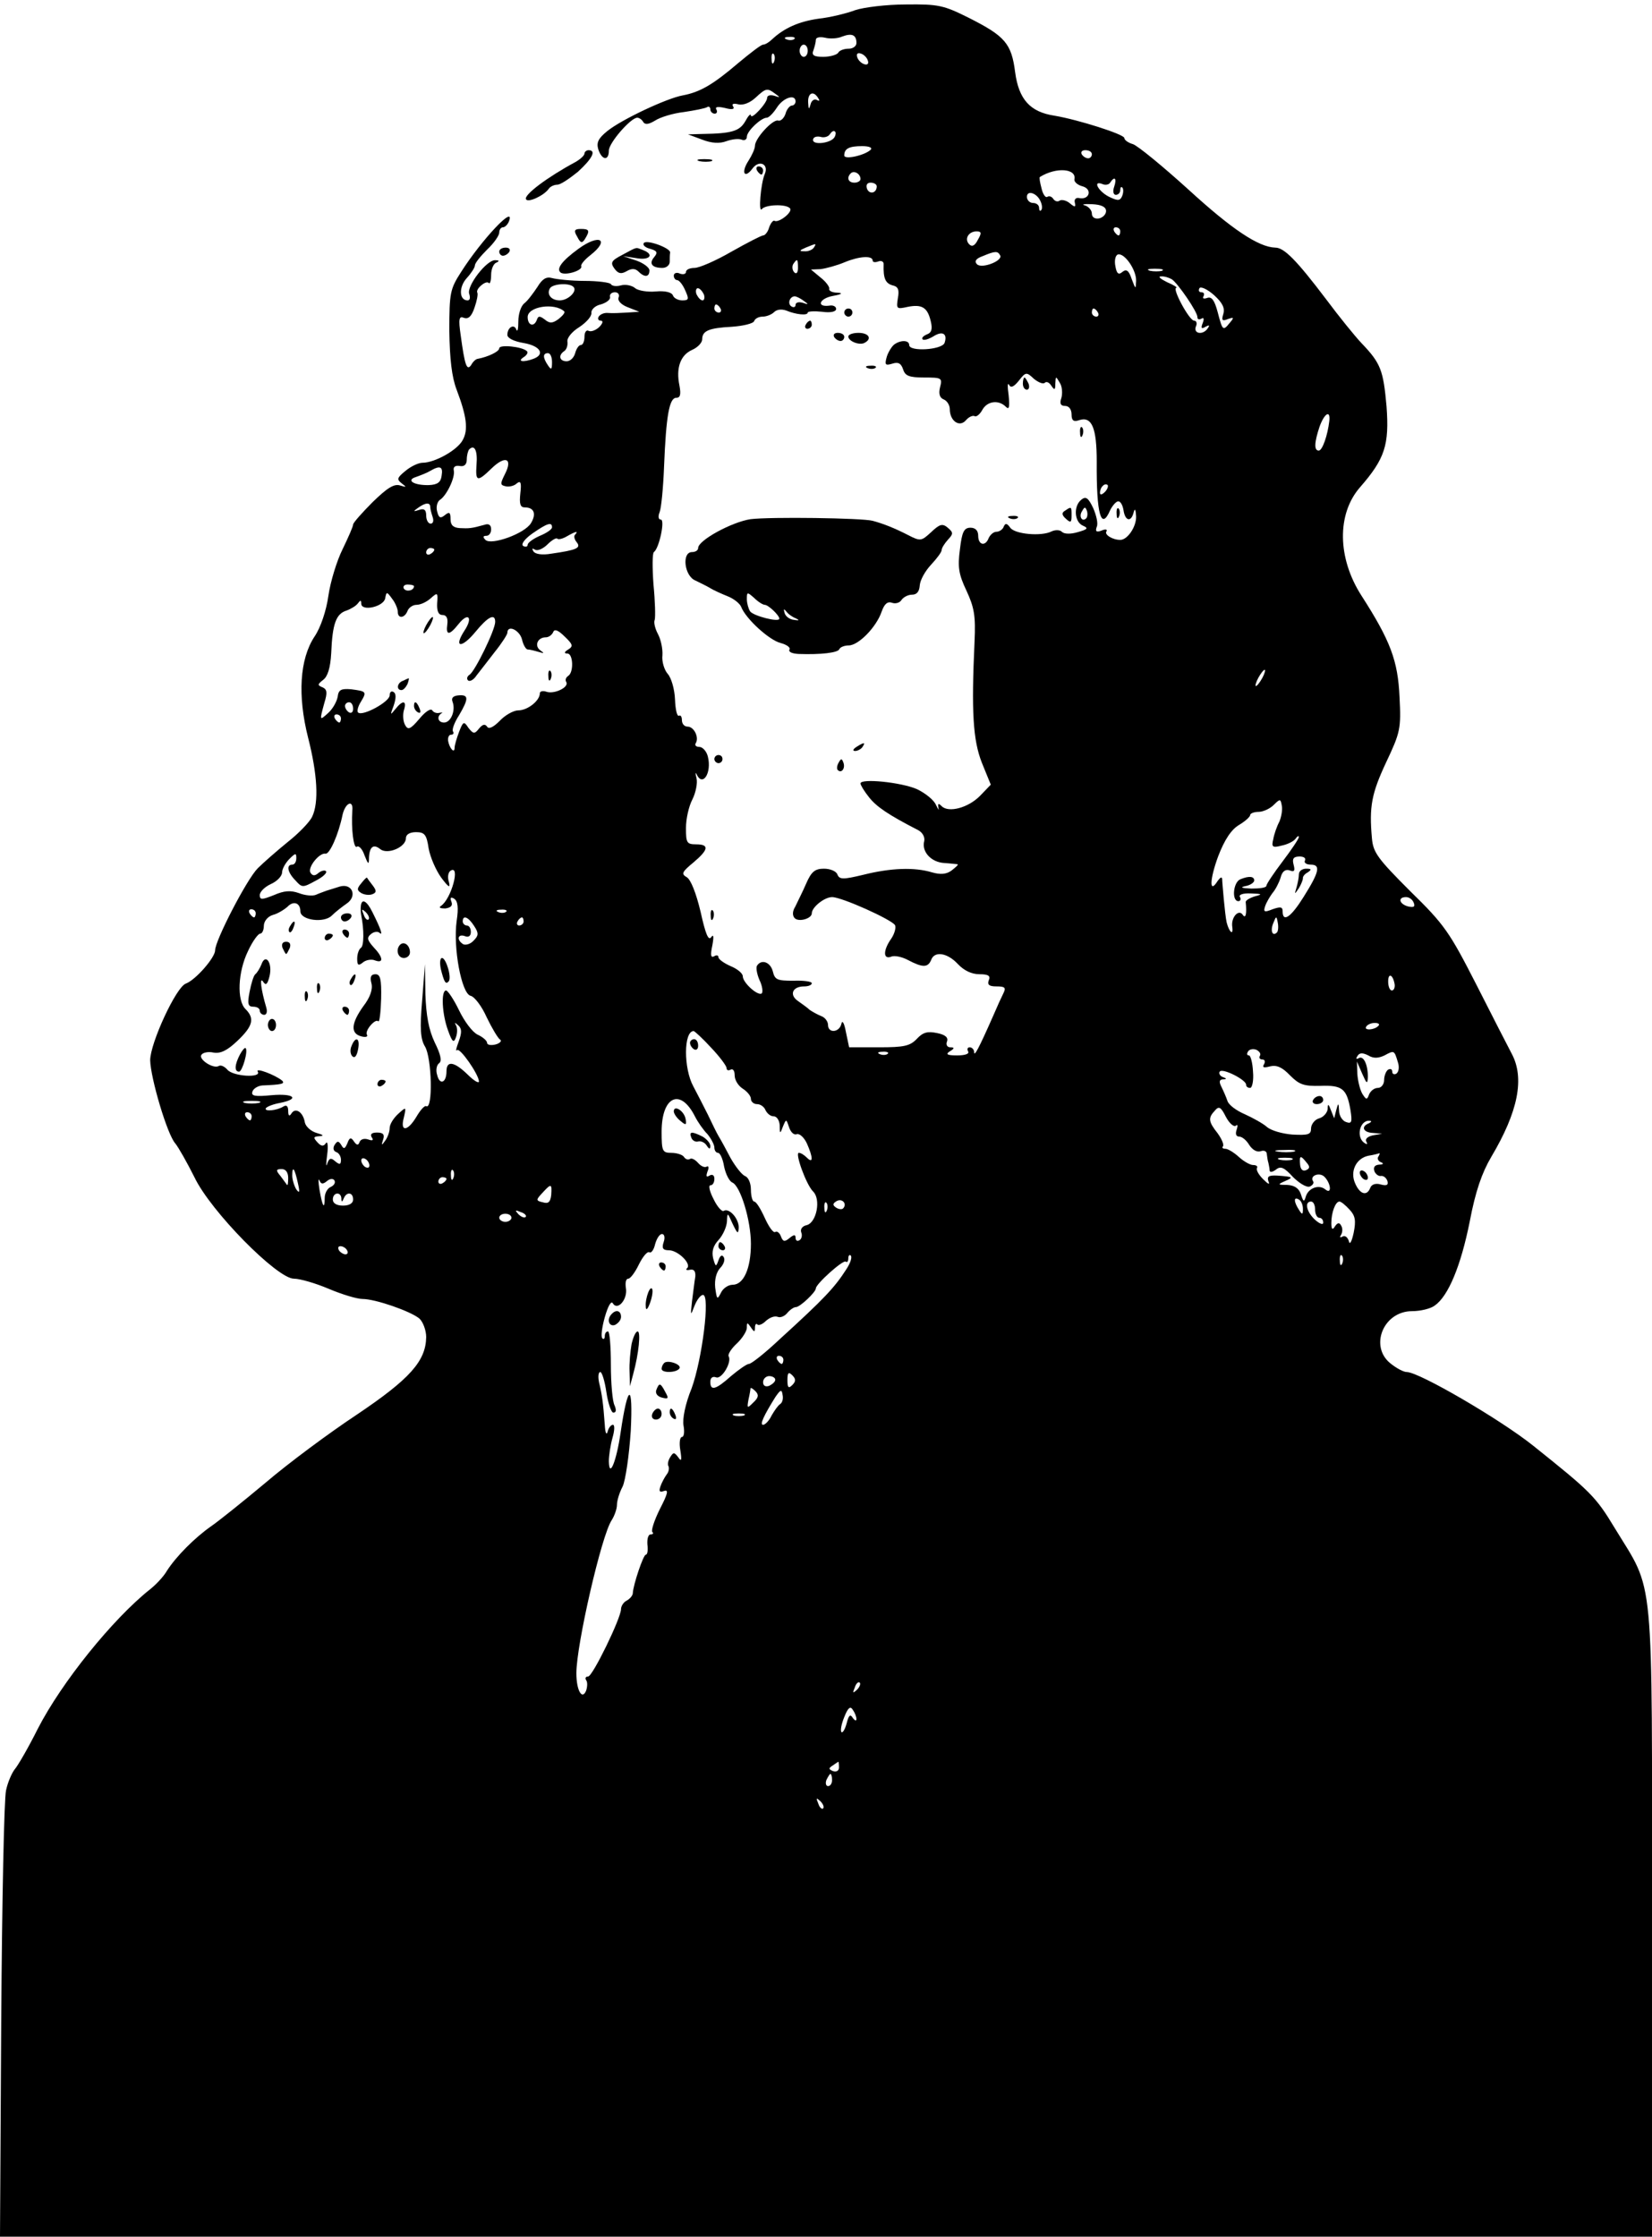<?xml version="1.0" standalone="no"?>
<!DOCTYPE svg PUBLIC "-//W3C//DTD SVG 20010904//EN"
 "http://www.w3.org/TR/2001/REC-SVG-20010904/DTD/svg10.dtd">
<svg version="1.0" xmlns="http://www.w3.org/2000/svg"
 width="407pt" height="551pt" viewBox="0 0 407 551"
 preserveAspectRatio="xMidYMid meet">

<g transform="translate(0,551) scale(0.1,-0.1)"
fill="#000000" stroke="none">
<path d="M2107 5485 c-21 -8 -62 -18 -90 -21 -49 -7 -85 -23 -115 -51 -7 -7
-17 -13 -22 -13 -5 0 -32 -21 -62 -46 -61 -52 -93 -71 -136 -79 -39 -7 -150
-59 -186 -88 -22 -18 -27 -28 -22 -45 9 -27 26 -29 26 -3 0 19 54 81 70 81 5
0 12 -5 15 -11 5 -7 14 -5 29 4 12 8 44 18 71 21 27 4 52 9 57 12 4 3 8 0 8
-5 0 -6 5 -11 11 -11 5 0 7 5 4 10 -4 7 3 8 21 4 18 -5 25 -3 20 4 -4 6 1 8
13 5 12 -3 29 4 42 16 26 24 29 25 49 10 13 -9 12 -10 -2 -5 -10 3 -18 1 -18
-5 0 -13 -40 -56 -40 -43 -1 5 -7 -2 -14 -15 -14 -24 -33 -30 -106 -31 l-35
-1 35 -13 c23 -9 43 -10 59 -4 14 5 30 7 38 4 7 -3 13 0 13 7 0 14 35 47 49
47 5 0 16 11 25 25 16 25 46 34 46 15 0 -5 -4 -10 -9 -10 -5 0 -13 -9 -16 -21
-4 -11 -12 -18 -18 -16 -13 4 -57 -44 -57 -62 0 -7 -7 -23 -16 -37 -19 -29
-10 -46 10 -19 16 22 41 11 30 -14 -10 -24 -16 -98 -7 -86 9 11 59 13 69 2 9
-8 -27 -37 -38 -31 -3 2 -9 -5 -13 -16 -3 -11 -10 -20 -15 -20 -4 0 -39 -18
-78 -40 -38 -22 -79 -40 -91 -40 -11 0 -21 -4 -21 -10 0 -5 -7 -7 -15 -4 -8 4
-15 1 -15 -5 0 -6 4 -11 8 -11 5 0 14 -11 20 -25 10 -22 9 -25 -7 -25 -11 0
-21 6 -23 12 -3 8 -19 12 -42 10 -20 -2 -44 2 -51 8 -8 7 -24 10 -35 7 -11 -3
-22 -2 -25 3 -2 4 -32 8 -65 8 -33 0 -69 4 -80 7 -14 4 -24 -2 -36 -22 -10
-15 -24 -34 -32 -40 -9 -7 -15 -27 -15 -45 0 -18 -2 -27 -5 -20 -5 15 -22 6
-22 -13 0 -8 16 -16 40 -20 41 -7 54 -28 24 -39 -24 -9 -41 -7 -24 4 8 5 12
12 8 15 -11 11 -68 17 -68 7 0 -8 -27 -21 -53 -26 -4 0 -12 -7 -16 -15 -11
-16 -16 -1 -26 73 -6 41 -4 48 8 43 11 -4 19 4 26 25 6 17 9 33 7 37 -5 9 21
31 28 24 3 -4 6 5 6 20 0 14 6 28 13 30 8 4 7 6 -3 6 -21 1 -71 -64 -64 -83 3
-9 2 -16 -4 -16 -21 0 -22 33 -2 55 11 12 20 26 20 31 0 6 14 23 30 39 17 16
30 35 30 42 0 7 4 13 9 13 5 0 12 7 15 15 16 43 -67 -45 -118 -125 -27 -42
-29 -51 -29 -145 1 -69 6 -114 18 -145 25 -66 29 -99 15 -124 -13 -25 -69 -56
-99 -56 -10 0 -29 -9 -42 -20 -21 -17 -22 -21 -9 -31 12 -9 12 -10 -4 -5 -15
5 -32 -6 -68 -41 -26 -26 -48 -51 -48 -55 0 -5 -12 -32 -26 -61 -14 -28 -30
-80 -35 -115 -5 -36 -19 -78 -34 -100 -37 -56 -42 -146 -16 -249 23 -90 27
-160 10 -195 -6 -13 -33 -41 -61 -63 -27 -22 -60 -51 -73 -64 -27 -27 -105
-178 -105 -202 0 -18 -48 -73 -72 -82 -24 -8 -88 -147 -88 -189 1 -44 42 -183
62 -205 8 -10 29 -47 47 -83 40 -84 204 -250 245 -250 15 0 53 -11 86 -25 33
-14 70 -25 83 -25 32 0 118 -30 140 -48 9 -8 17 -29 17 -46 -1 -59 -40 -103
-171 -191 -68 -45 -169 -120 -224 -167 -55 -46 -116 -95 -135 -108 -40 -28
-86 -74 -109 -110 -8 -14 -27 -34 -41 -45 -92 -73 -218 -229 -277 -344 -23
-46 -49 -91 -57 -100 -7 -9 -17 -32 -21 -51 -5 -19 -10 -275 -12 -567 l-3
-533 2035 0 2035 0 0 775 c0 883 7 808 -92 971 -47 78 -60 90 -200 202 -81 65
-282 182 -312 182 -8 0 -25 9 -40 21 -53 42 -18 129 53 129 20 0 46 6 56 14
33 23 64 97 86 207 14 74 30 120 53 159 66 111 83 194 50 255 -9 17 -48 93
-87 170 -66 129 -78 147 -163 230 -80 80 -91 95 -94 130 -7 78 -1 110 35 187
35 74 37 83 33 161 -4 89 -22 138 -94 250 -59 92 -61 201 -3 267 61 70 72 104
65 199 -8 89 -14 106 -62 156 -16 17 -55 65 -87 108 -72 95 -103 127 -125 127
-41 1 -107 45 -214 143 -64 58 -125 108 -137 112 -11 3 -21 10 -21 15 0 9
-113 45 -172 55 -60 9 -88 40 -97 107 -9 71 -25 89 -114 134 -62 31 -75 34
-155 33 -48 0 -104 -7 -125 -14z m3 -81 c0 -8 -9 -14 -19 -14 -11 0 -23 -4
-26 -10 -3 -5 -20 -10 -37 -10 -23 0 -29 4 -24 16 3 9 6 20 6 26 0 6 10 8 23
5 12 -3 31 -2 42 3 24 9 35 4 35 -16z m-153 10 c-3 -3 -12 -4 -19 -1 -8 3 -5
6 6 6 11 1 17 -2 13 -5z m33 -29 c0 -8 -4 -15 -10 -15 -5 0 -10 7 -10 15 0 8
5 15 10 15 6 0 10 -7 10 -15z m-83 -27 c-3 -8 -6 -5 -6 6 -1 11 2 17 5 13 3
-3 4 -12 1 -19z m231 3 c3 -8 -1 -12 -9 -9 -7 2 -15 10 -17 17 -3 8 1 12 9 9
7 -2 15 -10 17 -17z m-122 -93 c4 -6 3 -8 -4 -4 -6 3 -13 -2 -15 -11 -4 -14
-5 -13 -6 5 -1 23 13 30 25 10z m40 -96 c-9 -15 -53 -20 -53 -7 0 7 8 10 18 8
9 -3 20 0 24 7 4 6 9 9 12 6 3 -2 2 -9 -1 -14z m89 -31 c-15 -14 -65 -25 -65
-14 0 17 12 23 44 23 18 0 26 -4 21 -9z m545 -11 c0 -5 -4 -10 -9 -10 -6 0
-13 5 -16 10 -3 6 1 10 9 10 9 0 16 -4 16 -10z m-43 -62 c-1 -6 8 -14 20 -17
25 -7 17 -34 -8 -29 -8 2 -13 -3 -11 -11 3 -12 0 -12 -12 -2 -8 7 -20 10 -25
7 -5 -4 -12 -2 -16 4 -4 6 -10 8 -15 5 -4 -3 -11 7 -14 21 -4 15 -6 27 -4 28
40 25 91 21 85 -6z m-527 1 c0 -5 -7 -9 -15 -9 -15 0 -20 12 -9 23 8 8 24 -1
24 -14z m625 -19 c-4 -11 -2 -20 4 -20 6 0 11 5 11 12 0 6 2 9 5 6 3 -3 3 -12
0 -20 -5 -13 -11 -13 -30 -4 -27 12 -45 42 -20 33 8 -4 17 -2 20 3 11 17 17
11 10 -10z m-585 1 c0 -17 -18 -21 -24 -6 -3 9 0 15 9 15 8 0 15 -4 15 -9z
m404 -38 c4 -9 4 -18 1 -21 -3 -3 -5 0 -5 6 0 7 -7 12 -15 12 -8 0 -15 7 -15
15 0 18 26 9 34 -12z m161 -23 c0 -8 -8 -16 -17 -18 -11 -2 -18 3 -18 12 0 8
-8 17 -17 20 -10 2 -2 4 17 3 24 -1 35 -7 35 -17z m35 -50 c0 -5 -2 -10 -4
-10 -3 0 -8 5 -11 10 -3 6 -1 10 4 10 6 0 11 -4 11 -10z m-351 -21 c-7 -14
-14 -18 -21 -11 -13 13 -2 32 18 32 12 0 13 -4 3 -21z m-404 -19 c-3 -5 -14
-10 -23 -9 -14 0 -13 2 3 9 27 11 27 11 20 0z m459 -19 c8 -13 -45 -34 -57
-22 -7 7 -3 14 14 20 31 13 37 13 43 2z m335 -63 c-1 -22 -1 -21 -11 5 -7 21
-13 25 -23 17 -9 -8 -14 -4 -17 14 -3 14 0 27 6 29 16 5 46 -38 45 -65z m-649
50 c0 -4 6 -5 14 -2 8 3 14 -1 13 -8 -1 -33 4 -46 22 -51 14 -3 17 -11 13 -32
-4 -26 -3 -27 24 -21 35 7 49 -1 57 -35 5 -20 2 -29 -10 -33 -9 -4 -13 -9 -10
-12 3 -3 14 0 26 7 23 15 36 7 28 -16 -7 -17 -87 -22 -87 -5 0 12 -20 13 -36
2 -6 -4 -15 -18 -19 -30 -6 -21 -4 -23 13 -18 15 5 22 1 27 -14 5 -16 15 -20
52 -20 43 0 45 -1 39 -24 -4 -16 -1 -26 9 -30 8 -3 15 -14 15 -24 0 -29 24
-46 40 -27 7 8 16 12 21 10 4 -3 13 4 19 15 12 22 40 26 58 8 8 -8 10 -2 7 28
-3 21 -3 33 1 26 4 -8 11 -6 24 10 17 22 19 22 37 5 11 -9 23 -14 27 -10 4 4
11 1 16 -7 8 -12 10 -11 10 5 1 19 1 19 11 2 6 -9 7 -26 4 -37 -5 -14 -2 -20
9 -20 10 0 16 -9 16 -21 0 -15 5 -19 19 -14 31 10 43 -19 43 -102 -1 -131 11
-171 33 -120 6 12 15 22 20 22 6 0 11 -10 13 -22 4 -27 19 -30 25 -5 3 11 5 7
6 -10 1 -25 -21 -58 -39 -58 -19 0 -40 13 -34 21 3 5 -3 6 -12 2 -13 -5 -16
-2 -12 9 4 8 -1 29 -9 47 -12 25 -18 29 -29 20 -20 -16 -17 -55 4 -64 14 -6
12 -9 -13 -16 -17 -5 -33 -5 -39 1 -5 5 -16 5 -25 1 -25 -13 -91 -7 -102 9 -8
11 -12 12 -16 3 -2 -7 -11 -13 -18 -13 -7 0 -15 -7 -19 -15 -8 -22 -26 -18
-26 5 0 13 -7 20 -19 20 -16 0 -21 -10 -26 -53 -6 -44 -3 -62 16 -102 19 -41
23 -62 20 -125 -8 -173 -4 -243 18 -299 l22 -54 -26 -27 c-29 -30 -78 -43 -95
-26 -8 8 -10 7 -8 -4 2 -8 0 -5 -6 7 -5 12 -26 29 -47 39 -39 17 -139 27 -139
14 0 -4 9 -19 21 -34 18 -23 47 -43 121 -81 11 -6 17 -17 15 -27 -7 -26 17
-52 49 -54 16 -1 31 -3 33 -3 3 -1 -4 -7 -14 -15 -13 -10 -28 -11 -49 -5 -43
13 -101 11 -169 -6 -50 -12 -59 -12 -64 1 -3 8 -18 14 -33 14 -22 0 -31 -7
-44 -37 -9 -21 -22 -46 -27 -57 -7 -11 -7 -22 -1 -28 10 -10 42 -1 42 12 0 15
31 40 50 40 24 0 146 -55 155 -69 3 -6 -1 -21 -9 -33 -20 -28 -21 -52 -1 -45
8 4 27 0 42 -8 36 -19 49 -19 57 0 8 23 40 18 66 -10 15 -16 34 -25 53 -25 22
0 28 -4 23 -15 -4 -11 1 -15 19 -15 21 0 24 -3 17 -17 -5 -10 -16 -34 -24 -53
-37 -84 -48 -104 -48 -92 0 6 -5 12 -11 12 -5 0 -7 -4 -4 -10 4 -6 -7 -10 -27
-10 -25 0 -29 3 -18 10 12 7 12 10 1 10 -7 0 -11 6 -8 14 4 10 -4 17 -24 21
-24 5 -35 2 -50 -14 -17 -18 -32 -21 -93 -21 l-74 0 -8 38 c-4 22 -9 30 -11
20 -5 -22 -33 -24 -33 -3 0 9 -8 19 -17 22 -10 4 -22 11 -28 15 -5 5 -19 15
-29 22 -22 15 -14 36 15 36 10 0 19 3 19 8 0 4 -20 7 -45 6 -40 0 -46 2 -51
23 -6 23 -28 31 -39 14 -3 -5 0 -21 6 -35 7 -14 9 -29 6 -33 -9 -8 -47 26 -47
42 0 7 -13 18 -30 25 -16 7 -30 17 -30 22 0 5 -5 6 -11 2 -8 -4 -9 4 -4 27 4
22 3 29 -3 20 -7 -9 -14 9 -26 63 -11 46 -24 79 -34 85 -14 8 -12 13 16 36 38
32 40 45 7 45 -23 0 -25 4 -25 40 0 23 7 54 16 71 8 16 13 40 10 52 -3 12 -3
16 0 10 15 -33 38 3 28 43 -3 13 -13 24 -21 24 -8 0 -12 4 -9 9 9 14 -4 41
-20 41 -8 0 -14 7 -14 16 0 8 -3 13 -7 11 -5 -3 -9 15 -10 40 -1 25 -9 53 -18
63 -8 9 -15 30 -13 46 1 16 -4 39 -11 52 -7 13 -11 29 -8 35 2 7 1 46 -3 87
-3 41 -3 77 1 80 13 9 28 80 17 80 -6 0 -7 8 -3 18 4 9 9 60 11 112 5 126 13
170 30 170 10 0 12 8 8 30 -9 43 2 75 31 88 14 6 25 18 25 26 0 21 16 28 73
31 28 2 53 8 55 14 2 6 11 11 21 11 9 0 22 5 28 11 7 7 19 8 30 4 24 -10 53
-13 53 -5 0 3 16 4 35 2 21 -3 35 0 35 7 0 6 -8 10 -17 8 -33 -4 -24 18 9 24
22 4 26 7 11 8 -13 0 -22 5 -20 10 1 4 -8 17 -21 27 l-24 20 24 1 c14 2 40 9
59 17 36 15 69 17 69 4z m-184 -18 c0 -12 -4 -16 -9 -11 -5 5 -6 14 -3 20 10
15 12 14 12 -9z m897 -7 c-7 -2 -21 -2 -30 0 -10 3 -4 5 12 5 17 0 24 -2 18
-5z m24 -21 c15 -10 63 -80 63 -93 0 -6 4 -7 10 -4 6 4 7 -1 3 -11 -5 -13 -3
-15 7 -9 9 5 11 4 6 -3 -11 -18 -36 -15 -30 3 4 8 2 15 -4 15 -12 0 -55 80
-44 81 4 0 -6 7 -23 14 -16 8 -23 14 -15 14 8 1 20 -3 27 -7z m-1474 -19 c10
-10 -13 -33 -34 -33 -21 0 -33 15 -24 30 7 11 48 14 58 3z m1601 -66 c-5 -16
-3 -19 11 -13 15 5 16 4 5 -9 -17 -21 -18 -20 -30 26 -8 30 -15 39 -26 35 -9
-3 -12 -1 -9 4 3 6 1 10 -5 10 -6 0 -8 4 -5 10 3 5 19 -2 36 -17 21 -19 27
-32 23 -46z m-1280 48 c3 -8 1 -15 -3 -15 -5 0 -11 7 -15 15 -3 8 -1 15 3 15
5 0 11 -7 15 -15z m-210 -8 c-3 -8 7 -18 23 -24 l28 -11 -30 -2 c-16 -1 -37
-2 -47 -1 -9 1 -19 -3 -23 -9 -3 -5 -1 -10 5 -10 7 0 5 -7 -4 -16 -9 -8 -20
-12 -26 -9 -5 3 -10 -3 -10 -14 0 -12 -4 -21 -9 -21 -5 0 -11 -9 -14 -20 -3
-11 -12 -20 -21 -20 -18 0 -21 15 -6 25 6 4 9 14 8 23 -2 9 11 25 29 36 18 12
31 27 30 35 -1 8 9 18 23 21 14 4 24 12 23 18 -2 7 4 12 12 12 8 0 12 -6 9
-13z m456 -8 c13 -9 12 -10 -2 -5 -10 3 -18 1 -18 -5 0 -6 -5 -7 -10 -4 -11 7
-4 25 8 25 4 0 14 -5 22 -11z m-590 -26 c3 -3 -4 -11 -14 -19 -15 -11 -22 -11
-34 -1 -12 9 -16 9 -19 0 -7 -20 -23 -15 -23 6 0 26 66 36 90 14z m385 7 c3
-5 1 -10 -4 -10 -6 0 -11 5 -11 10 0 6 2 10 4 10 3 0 8 -4 11 -10z m930 -10
c3 -5 1 -10 -4 -10 -6 0 -11 5 -11 10 0 6 2 10 4 10 3 0 8 -4 11 -10z m-1345
-122 c0 -19 -2 -20 -10 -8 -13 19 -13 30 0 30 6 0 10 -10 10 -22z m1915 -145
c-4 -35 -17 -73 -26 -73 -12 0 -11 20 2 59 12 33 27 42 24 14z m-2101 -108
c-3 -42 2 -43 37 -9 34 33 53 25 33 -14 -12 -24 -12 -27 2 -30 8 -2 21 1 27 7
10 8 12 2 9 -24 -3 -27 0 -35 11 -35 23 0 29 -16 15 -39 -16 -26 -98 -55 -112
-41 -7 7 -6 10 2 10 7 0 12 7 12 16 0 11 -6 15 -17 11 -32 -9 -38 -9 -60 -8
-16 1 -23 7 -23 22 0 17 -3 19 -14 10 -11 -9 -15 -7 -19 9 -3 11 0 23 6 28 17
10 39 56 35 73 -2 9 4 13 15 11 11 -2 17 4 17 16 0 10 3 22 6 25 13 13 21 -3
18 -38z m-86 -27 c-2 -16 -10 -22 -31 -23 -37 -1 -58 12 -32 20 11 4 27 10 35
15 24 14 32 11 28 -12z m1634 -40 c-7 -7 -12 -8 -12 -2 0 6 3 14 7 17 3 4 9 5
12 2 2 -3 -1 -11 -7 -17z m-1662 -37 c0 -5 3 -16 6 -25 3 -9 1 -16 -5 -16 -6
0 -11 9 -11 20 0 14 -5 18 -17 14 -15 -5 -16 -4 -3 5 18 13 30 14 30 2z m1616
-28 c-10 -10 -19 5 -10 18 6 11 8 11 12 0 2 -7 1 -15 -2 -18z m-1316 -22 c0
-5 -13 -14 -30 -21 -16 -7 -30 -17 -30 -22 0 -5 -5 -6 -11 -3 -6 4 3 17 23 31
36 25 48 29 48 15z m57 -18 c-4 -3 -2 -12 4 -19 11 -14 0 -19 -63 -28 -23 -4
-40 -1 -44 6 -4 7 -3 8 4 4 6 -4 20 2 31 13 11 11 22 17 24 14 3 -3 14 0 24 6
21 12 29 14 20 4z m-347 -37 c0 -3 -4 -8 -10 -11 -5 -3 -10 -1 -10 4 0 6 5 11
10 11 6 0 10 -2 10 -4z m-50 -90 c0 -11 -19 -15 -25 -6 -3 5 1 10 9 10 9 0 16
-2 16 -4z m-40 -63 c0 -18 17 -16 24 2 3 8 13 15 22 15 10 0 25 7 35 16 17 15
18 15 16 -12 -1 -19 3 -29 13 -29 10 0 14 -8 12 -23 -4 -28 5 -28 28 1 24 30
36 16 14 -17 -27 -42 -7 -44 27 -3 31 38 49 47 49 25 0 -20 -50 -122 -63 -130
-6 -4 -8 -10 -4 -14 4 -4 14 1 21 12 8 10 28 36 45 58 17 21 31 43 31 47 0 21
30 7 36 -16 3 -14 10 -25 14 -25 5 0 17 -3 27 -6 14 -4 15 -4 4 4 -15 11 -7
32 14 32 7 0 15 6 18 13 3 8 12 5 28 -11 20 -19 22 -24 9 -32 -10 -6 -11 -10
-2 -10 14 0 16 -46 2 -55 -6 -4 -8 -10 -5 -15 8 -13 -30 -31 -49 -24 -9 3 -16
1 -16 -4 0 -18 -30 -42 -53 -42 -12 0 -33 -12 -46 -26 -16 -16 -27 -21 -31
-14 -5 7 -11 6 -20 -5 -11 -14 -14 -13 -26 2 -11 17 -13 16 -23 -10 -6 -16
-11 -33 -11 -39 0 -16 -13 -1 -16 17 -1 8 2 15 7 15 6 0 8 4 5 8 -3 5 4 23 15
40 24 41 24 51 -1 49 -13 -1 -19 -6 -15 -16 8 -21 -4 -51 -21 -51 -15 0 -19
15 -6 23 4 2 2 2 -5 1 -7 -2 -15 1 -18 6 -4 6 -18 -4 -32 -21 -22 -26 -28 -28
-35 -15 -5 9 -6 25 -3 36 8 25 -3 26 -21 3 -13 -16 -13 -15 -4 9 6 18 6 29 0
33 -6 4 -10 0 -10 -8 0 -16 -68 -53 -78 -42 -3 3 0 15 7 26 15 25 14 26 -24
31 -24 2 -31 -1 -33 -18 -2 -12 -12 -30 -23 -40 -22 -20 -22 -20 -10 24 8 26
7 34 -5 39 -12 5 -12 7 2 18 11 8 18 29 20 66 3 73 12 97 38 105 11 4 24 12
28 18 6 8 8 8 8 -1 0 -20 55 -8 59 13 3 17 4 17 17 -1 8 -10 14 -25 14 -32z
m2130 -163 c-6 -11 -13 -20 -16 -20 -2 0 0 9 6 20 6 11 13 20 16 20 2 0 0 -9
-6 -20z m-2240 -76 c0 -8 -4 -12 -10 -9 -5 3 -10 10 -10 16 0 5 5 9 10 9 6 0
10 -7 10 -16z m-30 -24 c0 -5 -2 -10 -4 -10 -3 0 -8 5 -11 10 -3 6 -1 10 4 10
6 0 11 -4 11 -10z m2312 -254 c-6 -11 -13 -31 -15 -43 -5 -20 -2 -22 21 -16
15 3 30 11 34 17 4 6 8 8 8 4 0 -4 -18 -31 -40 -60 -22 -29 -40 -56 -40 -60 0
-5 -17 -7 -37 -7 -24 1 -29 3 -15 6 12 2 22 9 22 14 0 10 -12 12 -34 3 -18 -7
-22 -54 -5 -54 5 0 7 5 4 10 -4 6 7 10 27 9 28 -1 29 -2 10 -7 -13 -4 -23 -10
-23 -14 3 -29 0 -42 -7 -32 -10 16 -30 -6 -26 -30 3 -22 -8 -12 -14 12 -2 9
-5 35 -7 57 -2 22 -4 45 -4 50 -1 6 -5 3 -11 -5 -21 -34 -20 3 1 60 16 42 33
67 52 78 15 9 27 20 27 24 0 4 9 8 21 8 11 0 28 8 37 17 16 16 17 15 20 -2 2
-9 -1 -27 -6 -39z m-2284 27 c-3 -44 3 -94 11 -89 5 4 14 -6 19 -21 9 -23 11
-24 11 -7 1 28 11 36 28 22 18 -14 63 5 63 27 0 9 9 15 25 15 21 0 26 -6 31
-40 4 -22 18 -54 31 -72 18 -24 23 -27 19 -11 -4 12 -2 24 4 28 25 16 2 -70
-24 -87 -6 -4 -1 -6 11 -6 14 2 19 7 15 17 -4 10 -1 12 7 7 9 -6 11 -22 6 -55
-9 -66 12 -178 34 -184 10 -2 28 -26 40 -53 13 -27 28 -52 33 -55 5 -3 0 -9
-11 -12 -12 -3 -21 -1 -21 4 0 5 -10 14 -23 20 -13 6 -33 33 -46 60 -13 27
-28 49 -32 49 -13 0 -10 -59 5 -99 10 -28 14 -31 19 -17 4 10 4 23 1 29 -5 9
-4 9 5 1 9 -8 9 -18 1 -40 -6 -16 -8 -25 -4 -21 7 7 53 -59 54 -77 0 -6 -13 2
-28 17 -33 32 -52 35 -52 8 0 -29 -17 -35 -23 -9 -4 12 -1 25 5 29 7 5 4 21
-11 51 -15 32 -21 66 -23 119 l-1 74 -7 -90 c-6 -69 -4 -95 7 -113 17 -28 20
-157 3 -147 -4 2 -14 -9 -24 -26 -22 -37 -41 -38 -31 -2 6 27 6 27 -14 9 -12
-11 -21 -26 -21 -35 0 -9 -5 -23 -11 -31 -9 -13 -10 -12 -5 3 4 12 0 17 -15
17 -13 0 -18 -4 -13 -12 5 -7 2 -9 -9 -5 -9 3 -18 1 -21 -6 -3 -9 -7 -9 -14 1
-7 11 -11 10 -16 -4 -6 -14 -9 -16 -15 -5 -7 11 -10 11 -17 0 -4 -7 -3 -14 4
-17 7 -2 12 -11 12 -19 0 -12 -3 -13 -14 -4 -11 10 -15 8 -20 -6 -3 -10 -3 0
0 22 3 22 1 35 -3 29 -6 -9 -12 -8 -21 2 -11 12 -10 14 5 15 12 1 10 3 -7 8
-14 4 -27 16 -29 26 -4 25 -23 38 -33 22 -5 -8 -8 -6 -8 6 0 12 -4 16 -12 11
-16 -10 -48 -13 -43 -4 3 4 18 10 35 13 50 10 34 24 -21 19 -41 -4 -51 -2 -47
9 2 7 13 14 24 15 48 2 57 4 49 12 -17 14 -67 33 -60 22 10 -16 -61 -12 -75 5
-7 8 -16 12 -21 9 -13 -8 -50 16 -43 27 3 6 17 9 30 6 17 -3 34 5 59 29 38 36
43 55 20 78 -22 21 -19 92 6 143 11 24 25 43 30 43 5 0 9 9 9 19 0 11 9 23 22
27 12 3 28 13 36 20 15 16 32 10 32 -11 0 -22 59 -30 78 -10 9 9 26 22 36 29
27 18 14 51 -17 42 -12 -4 -26 -8 -32 -10 -5 -2 -17 -6 -26 -10 -8 -4 -28 -2
-43 4 -20 7 -36 6 -61 -5 -30 -12 -35 -12 -35 0 0 8 12 20 27 27 16 7 28 20
28 29 0 8 8 23 18 33 15 15 17 15 17 2 0 -9 -4 -16 -10 -16 -15 0 -12 -19 8
-39 16 -18 18 -18 49 -1 18 9 30 20 26 24 -3 3 -12 1 -19 -5 -8 -7 -14 -7 -19
1 -8 13 22 50 37 47 10 -2 32 47 42 96 7 30 27 38 24 10z m2347 -123 c-3 -5 3
-10 14 -10 25 0 22 -17 -17 -79 -31 -50 -52 -65 -52 -36 0 11 -5 12 -25 5 -20
-8 -23 -7 -18 8 3 9 12 24 18 32 7 8 16 25 20 38 4 16 12 21 22 18 12 -5 14
-1 10 14 -4 15 0 20 15 20 10 0 16 -4 13 -10z m268 -104 c4 -10 0 -12 -14 -9
-22 6 -26 23 -5 23 8 0 16 -6 19 -14z m-2853 -26 c0 -5 -2 -10 -4 -10 -3 0 -8
5 -11 10 -3 6 -1 10 4 10 6 0 11 -4 11 -10z m617 4 c-3 -3 -12 -4 -19 -1 -8 3
-5 6 6 6 11 1 17 -2 13 -5z m-79 -35 c12 -18 11 -24 -1 -36 -8 -9 -20 -12 -26
-9 -17 11 -13 26 4 20 9 -4 15 0 15 10 0 9 -4 16 -10 16 -5 0 -10 5 -10 10 0
17 14 11 28 -11z m122 11 c0 -5 -5 -10 -11 -10 -5 0 -7 5 -4 10 3 6 8 10 11
10 2 0 4 -4 4 -10z m1856 -27 c-11 -11 -17 4 -9 23 7 18 8 18 11 1 2 -10 1
-21 -2 -24z m290 -128 c1 -8 -2 -15 -7 -15 -5 0 -9 10 -9 22 0 23 12 17 16 -7z
m-40 -102 c-10 -11 -37 -12 -30 -2 3 5 12 9 21 9 9 0 13 -3 9 -7z m-1644 -54
c21 -22 38 -45 38 -50 0 -6 5 -7 10 -4 6 3 10 -3 10 -14 0 -12 9 -26 20 -33
11 -7 20 -18 20 -25 0 -7 7 -13 15 -13 9 0 18 -7 21 -15 4 -8 12 -15 20 -15 8
0 14 -10 15 -22 0 -22 1 -22 8 -3 8 19 8 19 15 -2 4 -12 12 -20 19 -17 7 2 18
-8 25 -23 15 -34 16 -51 0 -35 -7 7 -15 12 -20 12 -10 0 18 -78 35 -95 20 -19
9 -76 -15 -83 -11 -2 -17 -10 -14 -18 3 -7 1 -16 -4 -19 -6 -4 -10 -1 -10 6 0
8 -4 8 -15 -1 -12 -10 -16 -9 -21 4 -3 9 -10 14 -14 11 -5 -3 -16 13 -26 35
-10 22 -21 40 -26 40 -4 0 -8 13 -8 29 0 16 -6 31 -15 34 -8 4 -23 23 -35 44
-11 21 -24 45 -29 53 -5 8 -17 33 -27 54 -11 22 -27 53 -36 70 -24 44 -24 136
1 136 2 0 22 -18 43 -41z m1352 -20 c-3 -5 0 -9 6 -9 6 0 8 -5 4 -12 -5 -8 0
-9 15 -5 16 4 30 -2 49 -22 23 -23 34 -27 75 -26 54 2 65 -7 74 -59 5 -31 3
-35 -11 -30 -9 3 -17 16 -17 28 -1 20 -2 20 -7 1 l-5 -20 -8 20 c-6 16 -8 17
-8 3 -1 -9 -10 -20 -21 -23 -11 -3 -20 -15 -20 -25 0 -15 -7 -17 -46 -15 -25
2 -53 10 -63 19 -9 8 -34 22 -54 31 -21 9 -40 23 -43 33 -3 9 -10 25 -15 35
-6 12 -5 17 3 18 11 0 11 2 0 6 -6 2 -10 9 -7 13 6 10 65 -20 65 -32 0 -5 4
-8 10 -8 5 0 9 18 7 40 -1 22 -6 40 -10 40 -5 0 -6 4 -2 10 3 5 12 7 20 4 8
-4 12 -10 9 -15z m-917 5 c-3 -3 -12 -4 -19 -1 -8 3 -5 6 6 6 11 1 17 -2 13
-5z m1224 -4 c24 13 24 13 33 -17 4 -12 2 -24 -4 -28 -5 -3 -10 -1 -10 5 0 6
-4 8 -10 5 -5 -3 -10 -15 -10 -26 0 -10 -7 -19 -15 -19 -9 0 -18 -7 -22 -16
-5 -14 -7 -14 -17 2 -6 11 -11 33 -12 49 l-1 30 13 -30 c11 -25 13 -27 14 -8
0 31 -11 54 -23 46 -6 -3 -7 -1 -3 5 5 9 13 9 27 2 13 -8 25 -7 40 0z m-1699
-150 c7 -14 21 -34 31 -44 9 -11 17 -26 17 -33 0 -7 4 -13 9 -13 5 0 12 -15
15 -34 4 -19 13 -36 20 -39 20 -8 46 -93 46 -151 0 -61 -18 -101 -45 -101 -11
0 -24 -9 -29 -20 -9 -18 -10 -16 -14 13 -2 20 3 38 12 48 9 9 13 21 9 27 -4 7
-9 4 -13 -8 -6 -17 -7 -16 -13 5 -4 17 0 31 13 45 11 12 20 32 21 46 1 23 1
23 14 -6 12 -25 14 -26 15 -9 0 23 -24 49 -37 41 -4 -3 -16 10 -25 29 -10 19
-13 34 -8 34 6 0 10 7 10 16 0 9 -5 12 -12 8 -8 -5 -9 -2 -5 10 4 9 3 15 -2
12 -5 -3 -14 1 -21 9 -7 8 -16 13 -20 10 -5 -3 -11 -1 -15 5 -3 5 -17 10 -31
10 -22 0 -24 4 -24 52 0 87 46 109 82 38z m-1074 33 c-10 -2 -26 -2 -35 0 -10
3 -2 5 17 5 19 0 27 -2 18 -5z m2407 -56 c4 4 5 0 2 -9 -4 -11 -2 -18 6 -18 7
0 18 -9 25 -21 8 -12 19 -18 28 -15 8 3 15 0 15 -7 1 -7 2 -16 4 -22 1 -5 3
-14 3 -19 1 -5 8 -3 16 3 11 9 20 5 41 -18 16 -16 34 -27 42 -24 7 3 11 9 8
13 -9 14 16 23 28 11 16 -16 19 -45 2 -31 -16 13 -42 3 -48 -18 -4 -14 -6 -13
-12 6 -5 15 -16 22 -34 23 -23 0 -24 1 -6 9 23 10 21 11 -18 14 -21 1 -26 -2
-22 -14 4 -9 0 -8 -13 5 -11 11 -18 23 -15 28 2 4 -2 7 -10 7 -7 0 -23 9 -35
20 -12 11 -27 20 -33 20 -7 0 -9 3 -6 6 3 4 -3 18 -13 32 -23 29 -24 38 -7 56
10 12 15 9 27 -15 9 -17 20 -26 25 -22z m-2425 23 c0 -5 -2 -10 -4 -10 -3 0
-8 5 -11 10 -3 6 -1 10 4 10 6 0 11 -4 11 -10z m2753 -17 c-21 -8 -15 -23 10
-24 l22 -2 -23 -4 c-13 -3 -19 -9 -16 -15 4 -7 2 -8 -4 -4 -22 14 -12 57 12
55 6 0 5 -3 -1 -6z m-185 -70 c-10 -2 -28 -2 -40 0 -13 2 -5 4 17 4 22 1 32
-1 23 -4z m208 -12 c-4 -5 0 -12 6 -14 8 -3 6 -6 -4 -6 -11 -1 -15 -6 -12 -16
3 -8 11 -13 16 -12 6 1 13 -4 16 -12 3 -10 -1 -13 -16 -9 -13 4 -23 0 -26 -8
-8 -21 -25 -17 -37 10 -14 30 2 63 33 69 13 2 24 5 26 6 2 0 1 -3 -2 -8z
m-2486 -22 c0 -6 -4 -7 -10 -4 -5 3 -10 11 -10 16 0 6 5 7 10 4 6 -3 10 -11
10 -16z m2273 14 c-7 -2 -21 -2 -30 0 -10 3 -4 5 12 5 17 0 24 -2 18 -5z m36
-7 c9 -10 8 -15 -2 -19 -8 -3 -13 3 -14 14 -2 23 1 24 16 5z m-2509 -38 c0
-12 -1 -19 -3 -17 -1 2 -9 12 -16 22 -12 14 -11 17 3 17 10 0 16 -8 16 -22z
m24 -13 c5 -22 4 -26 -4 -15 -5 8 -10 24 -10 34 0 26 6 18 14 -19z m383 13
c-3 -8 -6 -5 -6 6 -1 11 2 17 5 13 3 -3 4 -12 1 -19z m-312 -8 c8 7 16 7 19 2
3 -6 -1 -12 -9 -16 -8 -3 -15 -15 -15 -27 0 -31 -6 -21 -13 21 -3 19 -3 29 0
22 4 -9 8 -10 18 -2z m295 6 c0 -3 -4 -8 -10 -11 -5 -3 -10 -1 -10 4 0 6 5 11
10 11 6 0 10 -2 10 -4z m258 -40 c-2 -17 -7 -22 -20 -18 -18 4 -18 6 -2 23 22
24 24 24 22 -5z m-517 -8 c0 -10 2 -10 6 0 7 17 23 15 23 -3 0 -9 -9 -15 -25
-15 -16 0 -25 6 -25 15 0 18 20 20 21 3z m1236 -25 c-3 -3 -11 -2 -17 2 -9 6
-9 10 1 16 14 8 27 -7 16 -18z m1133 -1 c0 -15 -2 -15 -10 -2 -13 20 -13 33 0
25 6 -3 10 -14 10 -23z m-1173 -4 c-3 -8 -6 -5 -6 6 -1 11 2 17 5 13 3 -3 4
-12 1 -19z m1203 2 c0 -11 5 -20 10 -20 6 0 10 -5 10 -12 0 -6 -9 -3 -20 7
-21 19 -27 45 -10 45 6 0 10 -9 10 -20z m85 0 c14 -15 16 -27 10 -57 -5 -23
-10 -31 -12 -20 -3 9 -9 14 -15 11 -7 -4 -8 -2 -4 4 4 7 4 17 0 23 -4 8 -9 7
-15 -2 -6 -10 -9 -8 -9 8 0 26 10 53 20 53 4 0 15 -9 25 -20z m-2030 -18 c-3
-3 -11 0 -18 7 -9 10 -8 11 6 5 10 -3 15 -9 12 -12z m-35 -2 c0 -5 -7 -10 -15
-10 -8 0 -15 5 -15 10 0 6 7 10 15 10 8 0 15 -4 15 -10z m375 -60 c-5 -15 -2
-20 13 -20 22 0 56 -33 45 -44 -5 -4 -1 -6 7 -4 10 2 14 -4 13 -17 -2 -11 -5
-38 -8 -60 -4 -37 -4 -38 6 -12 6 15 15 27 21 27 18 0 -2 -158 -28 -230 -16
-39 -23 -76 -20 -92 3 -16 1 -28 -4 -28 -5 0 -7 -15 -4 -32 4 -25 3 -30 -5
-18 -10 13 -12 13 -20 0 -5 -8 -7 -18 -4 -22 2 -5 1 -14 -5 -21 -5 -7 -12 -20
-15 -29 -4 -12 -2 -15 9 -11 12 4 9 -7 -10 -44 -14 -28 -22 -53 -19 -57 4 -3
2 -6 -4 -6 -6 0 -9 -11 -8 -25 2 -14 0 -25 -4 -25 -6 0 -31 -74 -32 -95 0 -5
-7 -14 -15 -18 -8 -4 -14 -14 -14 -21 0 -22 -70 -166 -81 -166 -6 0 -8 -4 -5
-9 4 -5 3 -17 0 -26 -10 -24 -24 1 -24 43 0 70 62 340 87 377 7 11 13 28 13
38 0 10 6 30 14 45 7 15 16 76 20 137 6 120 -7 118 -25 -4 -10 -70 -28 -115
-29 -71 0 14 4 40 9 58 5 17 6 32 1 32 -5 0 -11 -8 -13 -17 -3 -10 -6 -2 -7
17 -4 55 -7 75 -14 104 -3 14 -2 26 3 26 4 0 11 -22 15 -50 4 -27 12 -50 17
-50 7 0 8 6 3 18 -5 9 -9 54 -9 100 0 45 -3 82 -7 82 -5 0 -8 -5 -8 -12 0 -6
-3 -8 -6 -5 -4 4 -1 27 6 52 8 28 16 42 20 34 12 -19 37 11 32 38 -2 13 0 23
6 23 5 0 17 16 26 35 10 20 21 33 26 30 4 -3 11 6 14 20 4 14 11 25 17 25 6 0
8 -9 4 -20z m-780 -20 c3 -5 2 -10 -4 -10 -5 0 -13 5 -16 10 -3 6 -2 10 4 10
5 0 13 -4 16 -10z m1230 -47 c-29 -45 -53 -71 -165 -173 -35 -33 -69 -60 -75
-60 -5 0 -25 -14 -44 -30 -38 -34 -51 -37 -51 -14 0 10 6 14 14 11 14 -6 40
38 31 52 -2 5 7 19 20 31 14 13 25 31 25 39 0 14 1 14 10 1 8 -12 10 -12 10
-1 0 8 3 12 6 8 4 -3 13 1 21 9 9 8 21 13 29 10 7 -3 18 2 24 10 7 8 16 14 21
14 10 0 49 37 49 46 0 11 68 72 74 66 3 -3 6 1 6 8 0 7 3 10 6 7 4 -4 -1 -19
-11 -34z m1222 15 c-3 -8 -6 -5 -6 6 -1 11 2 17 5 13 3 -3 4 -12 1 -19z
m-1377 -238 c0 -5 -2 -10 -4 -10 -3 0 -8 5 -11 10 -3 6 -1 10 4 10 6 0 11 -4
11 -10z m22 -62 c-9 -9 -12 -7 -12 12 0 19 3 21 12 12 9 -9 9 -15 0 -24z m-42
13 c0 -5 -7 -11 -15 -15 -9 -3 -15 0 -15 9 0 8 7 15 15 15 8 0 15 -4 15 -9z
m-54 -56 c-15 -15 -16 -15 -12 7 3 13 5 25 5 28 1 2 6 -1 12 -7 9 -9 8 -16 -5
-28z m66 -4 c-5 -3 -14 -16 -21 -28 -6 -13 -16 -23 -21 -23 -9 0 2 23 30 68
13 19 16 20 18 6 2 -9 0 -19 -6 -23z m-89 -28 c-7 -2 -19 -2 -25 0 -7 3 -2 5
12 5 14 0 19 -2 13 -5z m278 -676 c-10 -9 -11 -8 -5 6 3 10 9 15 12 12 3 -3 0
-11 -7 -18z m-1 -72 c0 -5 -4 -4 -9 3 -6 10 -10 7 -15 -13 -4 -15 -10 -25 -13
-22 -3 4 0 20 7 37 9 23 15 28 21 18 5 -7 9 -17 9 -23z m-43 -119 c0 -8 -6
-12 -15 -9 -11 5 -11 7 0 14 7 5 13 9 14 9 0 0 1 -6 1 -14z m-17 -31 c0 -8 -4
-15 -10 -15 -5 0 -7 7 -4 15 4 8 8 15 10 15 2 0 4 -7 4 -15z m-22 -70 c-3 -3
-9 2 -12 12 -6 14 -5 15 5 6 7 -7 10 -15 7 -18z"/>
<path d="M2080 4740 c0 -5 5 -10 10 -10 6 0 10 5 10 10 0 6 -4 10 -10 10 -5 0
-10 -4 -10 -10z"/>
<path d="M1985 4710 c-3 -5 -1 -10 4 -10 6 0 11 5 11 10 0 6 -2 10 -4 10 -3 0
-8 -4 -11 -10z"/>
<path d="M2055 4680 c3 -5 10 -10 16 -10 5 0 9 5 9 10 0 6 -7 10 -16 10 -8 0
-12 -4 -9 -10z"/>
<path d="M2090 4681 c0 -12 29 -23 41 -15 18 10 9 24 -16 24 -14 0 -25 -4 -25
-9z"/>
<path d="M2138 4603 c7 -3 16 -2 19 1 4 3 -2 6 -13 5 -11 0 -14 -3 -6 -6z"/>
<path d="M2520 4565 c0 -8 4 -15 10 -15 5 0 7 7 4 15 -4 8 -8 15 -10 15 -2 0
-4 -7 -4 -15z"/>
<path d="M2661 4444 c0 -11 3 -14 6 -6 3 7 2 16 -1 19 -3 4 -6 -2 -5 -13z"/>
<path d="M2624 4252 c-9 -5 -8 -11 2 -20 12 -11 14 -9 14 8 0 22 0 23 -16 12z"/>
<path d="M2751 4244 c0 -11 3 -14 6 -6 3 7 2 16 -1 19 -3 4 -6 -2 -5 -13z"/>
<path d="M1849 4231 c-46 -7 -129 -52 -129 -71 0 -6 -7 -10 -15 -10 -26 0 -19
-59 8 -70 12 -6 29 -14 37 -19 8 -5 28 -14 43 -20 15 -6 30 -18 33 -26 11 -29
69 -82 97 -89 15 -4 25 -11 22 -16 -3 -6 6 -10 22 -11 56 -2 98 3 101 12 2 5
13 9 23 9 24 0 68 45 81 83 7 20 15 26 26 22 8 -3 19 0 23 7 5 7 16 13 26 13
12 0 18 8 19 23 1 13 13 35 28 51 14 15 26 31 26 36 0 5 7 16 15 25 14 15 14
18 0 30 -13 11 -20 9 -41 -11 -24 -22 -26 -23 -57 -7 -33 17 -61 28 -87 35
-26 7 -253 10 -301 4z m35 -211 c9 0 36 -26 36 -34 0 -10 -65 7 -72 18 -4 6
-8 20 -8 30 0 18 1 18 18 3 10 -10 22 -17 26 -17z m76 -33 c11 -5 9 -6 -4 -4
-11 1 -21 9 -23 17 -3 10 -2 11 4 4 4 -6 15 -14 23 -17z"/>
<path d="M2488 4233 c7 -3 16 -2 19 1 4 3 -2 6 -13 5 -11 0 -14 -3 -6 -6z"/>
<path d="M2110 3670 c-9 -6 -10 -10 -3 -10 6 0 15 5 18 10 8 12 4 12 -15 0z"/>
<path d="M1760 3640 c0 -5 5 -10 10 -10 6 0 10 5 10 10 0 6 -4 10 -10 10 -5 0
-10 -4 -10 -10z"/>
<path d="M2066 3631 c-4 -7 -5 -15 -2 -18 9 -9 19 4 14 18 -4 11 -6 11 -12 0z"/>
<path d="M1751 3254 c0 -11 3 -14 6 -6 3 7 2 16 -1 19 -3 4 -6 -2 -5 -13z"/>
<path d="M1050 3970 c-6 -11 -8 -20 -6 -20 3 0 10 9 16 20 6 11 8 20 6 20 -3
0 -10 -9 -16 -20z"/>
<path d="M1351 3844 c0 -11 3 -14 6 -6 3 7 2 16 -1 19 -3 4 -6 -2 -5 -13z"/>
<path d="M993 3833 c-15 -5 -17 -23 -4 -23 5 0 11 7 15 15 3 8 4 15 3 14 -1 0
-8 -3 -14 -6z"/>
<path d="M1020 3771 c0 -6 4 -13 10 -16 6 -3 7 1 4 9 -7 18 -14 21 -14 7z"/>
<path d="M890 3334 c-11 -13 -11 -17 0 -24 7 -4 19 -6 27 -3 11 4 11 9 1 22
-7 9 -13 17 -14 19 -1 1 -7 -5 -14 -14z"/>
<path d="M889 3278 c-1 -7 0 -17 1 -23 7 -34 7 -76 -1 -80 -5 -4 -9 -15 -9
-27 0 -16 3 -18 14 -9 7 6 21 9 30 5 22 -8 20 8 -4 33 -15 17 -17 23 -6 32 7
6 17 7 21 3 9 -8 4 8 -17 50 -14 29 -27 36 -29 16z m19 -33 c-3 -3 -9 2 -12
12 -6 14 -5 15 5 6 7 -7 10 -15 7 -18z"/>
<path d="M840 3250 c0 -5 4 -10 9 -10 6 0 13 5 16 10 3 6 -1 10 -9 10 -9 0
-16 -4 -16 -10z"/>
<path d="M715 3229 c-4 -6 -5 -12 -2 -15 2 -3 7 2 10 11 7 17 1 20 -8 4z"/>
<path d="M845 3210 c3 -5 8 -10 11 -10 2 0 4 5 4 10 0 6 -5 10 -11 10 -5 0 -7
-4 -4 -10z"/>
<path d="M800 3199 c0 -5 5 -7 10 -4 6 3 10 8 10 11 0 2 -4 4 -10 4 -5 0 -10
-5 -10 -11z"/>
<path d="M696 3175 c4 -8 7 -15 9 -15 2 0 5 7 9 15 3 9 0 15 -9 15 -9 0 -12
-6 -9 -15z"/>
<path d="M986 3183 c-12 -12 -6 -33 9 -33 8 0 15 6 15 14 0 17 -14 28 -24 19z"/>
<path d="M644 3134 c-4 -10 -11 -21 -15 -24 -4 -3 -10 -22 -14 -43 -6 -30 -4
-37 9 -37 9 0 16 -4 16 -10 0 -5 5 -10 11 -10 6 0 8 8 5 18 -13 44 -17 77 -8
64 7 -11 11 -7 16 13 8 33 -10 58 -20 29z"/>
<path d="M1086 3123 c8 -32 12 -39 19 -31 9 8 -6 58 -16 58 -5 0 -6 -12 -3
-27z"/>
<path d="M865 3099 c-4 -6 -5 -12 -2 -15 2 -3 7 2 10 11 7 17 1 20 -8 4z"/>
<path d="M915 3088 c4 -15 -3 -35 -20 -57 -30 -42 -32 -67 -5 -74 11 -3 17 -1
14 4 -6 10 21 41 28 33 3 -3 6 22 7 56 1 48 -2 60 -14 60 -11 0 -14 -7 -10
-22z"/>
<path d="M781 3074 c0 -11 3 -14 6 -6 3 7 2 16 -1 19 -3 4 -6 -2 -5 -13z"/>
<path d="M751 3054 c0 -11 3 -14 6 -6 3 7 2 16 -1 19 -3 4 -6 -2 -5 -13z"/>
<path d="M845 3020 c3 -5 8 -10 11 -10 2 0 4 5 4 10 0 6 -5 10 -11 10 -5 0 -7
-4 -4 -10z"/>
<path d="M660 2985 c0 -8 5 -15 10 -15 6 0 10 7 10 15 0 8 -4 15 -10 15 -5 0
-10 -7 -10 -15z"/>
<path d="M866 2933 c-4 -9 -3 -20 2 -25 6 -6 11 1 14 16 6 29 -6 35 -16 9z"/>
<path d="M591 2912 c-13 -25 -14 -42 -2 -42 8 0 23 52 16 58 -2 2 -8 -5 -14
-16z"/>
<path d="M930 2839 c0 -5 5 -7 10 -4 6 3 10 8 10 11 0 2 -4 4 -10 4 -5 0 -10
-5 -10 -11z"/>
<path d="M3200 3356 c0 -8 -3 -23 -6 -33 -5 -17 -5 -17 6 -1 6 10 10 21 10 24
-1 4 4 11 12 15 10 7 9 9 -4 9 -10 0 -18 -6 -18 -14z"/>
<path d="M1700 2941 c0 -6 5 -13 10 -16 6 -3 10 1 10 9 0 9 -4 16 -10 16 -5 0
-10 -4 -10 -9z"/>
<path d="M3235 2800 c-3 -5 1 -10 9 -10 9 0 16 5 16 10 0 6 -4 10 -9 10 -6 0
-13 -4 -16 -10z"/>
<path d="M1660 2772 c0 -5 7 -16 16 -23 14 -12 16 -11 13 5 -4 20 -29 35 -29
18z"/>
<path d="M1703 2708 c2 -7 10 -12 17 -10 7 2 17 -3 21 -10 6 -9 9 -10 9 -1 0
7 -9 17 -19 23 -26 13 -34 13 -28 -2z"/>
<path d="M1770 2440 c0 -5 5 -10 11 -10 5 0 7 5 4 10 -3 6 -8 10 -11 10 -2 0
-4 -4 -4 -10z"/>
<path d="M3350 2621 c0 -5 5 -13 10 -16 6 -3 10 -2 10 4 0 5 -4 13 -10 16 -5
3 -10 2 -10 -4z"/>
<path d="M1625 2390 c3 -5 8 -10 11 -10 2 0 4 5 4 10 0 6 -5 10 -11 10 -5 0
-7 -4 -4 -10z"/>
<path d="M1597 2326 c-4 -10 -7 -25 -6 -34 0 -11 4 -9 10 7 5 13 8 29 6 35 -2
5 -6 2 -10 -8z"/>
<path d="M1507 2273 c-13 -13 -7 -32 8 -27 8 4 15 12 15 20 0 15 -12 19 -23 7z"/>
<path d="M1556 2199 c-3 -17 -6 -48 -5 -68 l1 -36 8 30 c14 51 19 105 11 105
-5 0 -11 -14 -15 -31z"/>
<path d="M1636 2152 c-3 -3 -6 -9 -6 -14 0 -11 37 -10 44 1 6 10 -30 22 -38
13z"/>
<path d="M1617 2086 c-3 -8 2 -16 14 -19 16 -4 17 -2 8 14 -12 23 -15 23 -22
5z"/>
<path d="M1607 2027 c-3 -8 1 -14 9 -14 8 0 14 6 14 14 0 7 -4 13 -9 13 -5 0
-11 -6 -14 -13z"/>
<path d="M1650 2031 c0 -6 4 -13 10 -16 6 -3 7 1 4 9 -7 18 -14 21 -14 7z"/>
<path d="M1440 5132 c0 -5 -10 -14 -22 -21 -69 -37 -129 -82 -122 -92 5 -9 44
9 56 26 4 6 14 10 21 10 8 0 30 15 51 32 35 32 46 53 26 53 -5 0 -10 -4 -10
-8z"/>
<path d="M1723 5113 c9 -2 23 -2 30 0 6 3 -1 5 -18 5 -16 0 -22 -2 -12 -5z"/>
<path d="M1865 5090 c3 -5 8 -10 11 -10 2 0 4 5 4 10 0 6 -5 10 -11 10 -5 0
-7 -4 -4 -10z"/>
<path d="M1422 4927 c8 -16 12 -17 19 -6 13 21 11 25 -10 25 -16 0 -18 -4 -9
-19z"/>
<path d="M1425 4897 c-41 -30 -56 -50 -43 -59 13 -7 54 6 50 16 -2 4 8 16 22
27 50 39 23 54 -29 16z"/>
<path d="M1586 4911 c-3 -5 4 -11 16 -14 17 -5 19 -9 10 -20 -14 -16 -6 -27
20 -27 10 0 18 7 18 15 0 8 0 18 1 23 1 11 -59 33 -65 23z"/>
<path d="M1230 4890 c0 -5 4 -10 9 -10 6 0 13 5 16 10 3 6 -1 10 -9 10 -9 0
-16 -4 -16 -10z"/>
<path d="M1533 4882 c-27 -14 -30 -19 -19 -34 9 -12 16 -14 30 -6 12 7 21 7
29 -1 15 -15 27 -14 27 3 0 7 -15 18 -32 24 l-33 11 33 -5 c33 -6 45 9 16 20
-19 7 -12 9 -51 -12z"/>
</g>
</svg>
